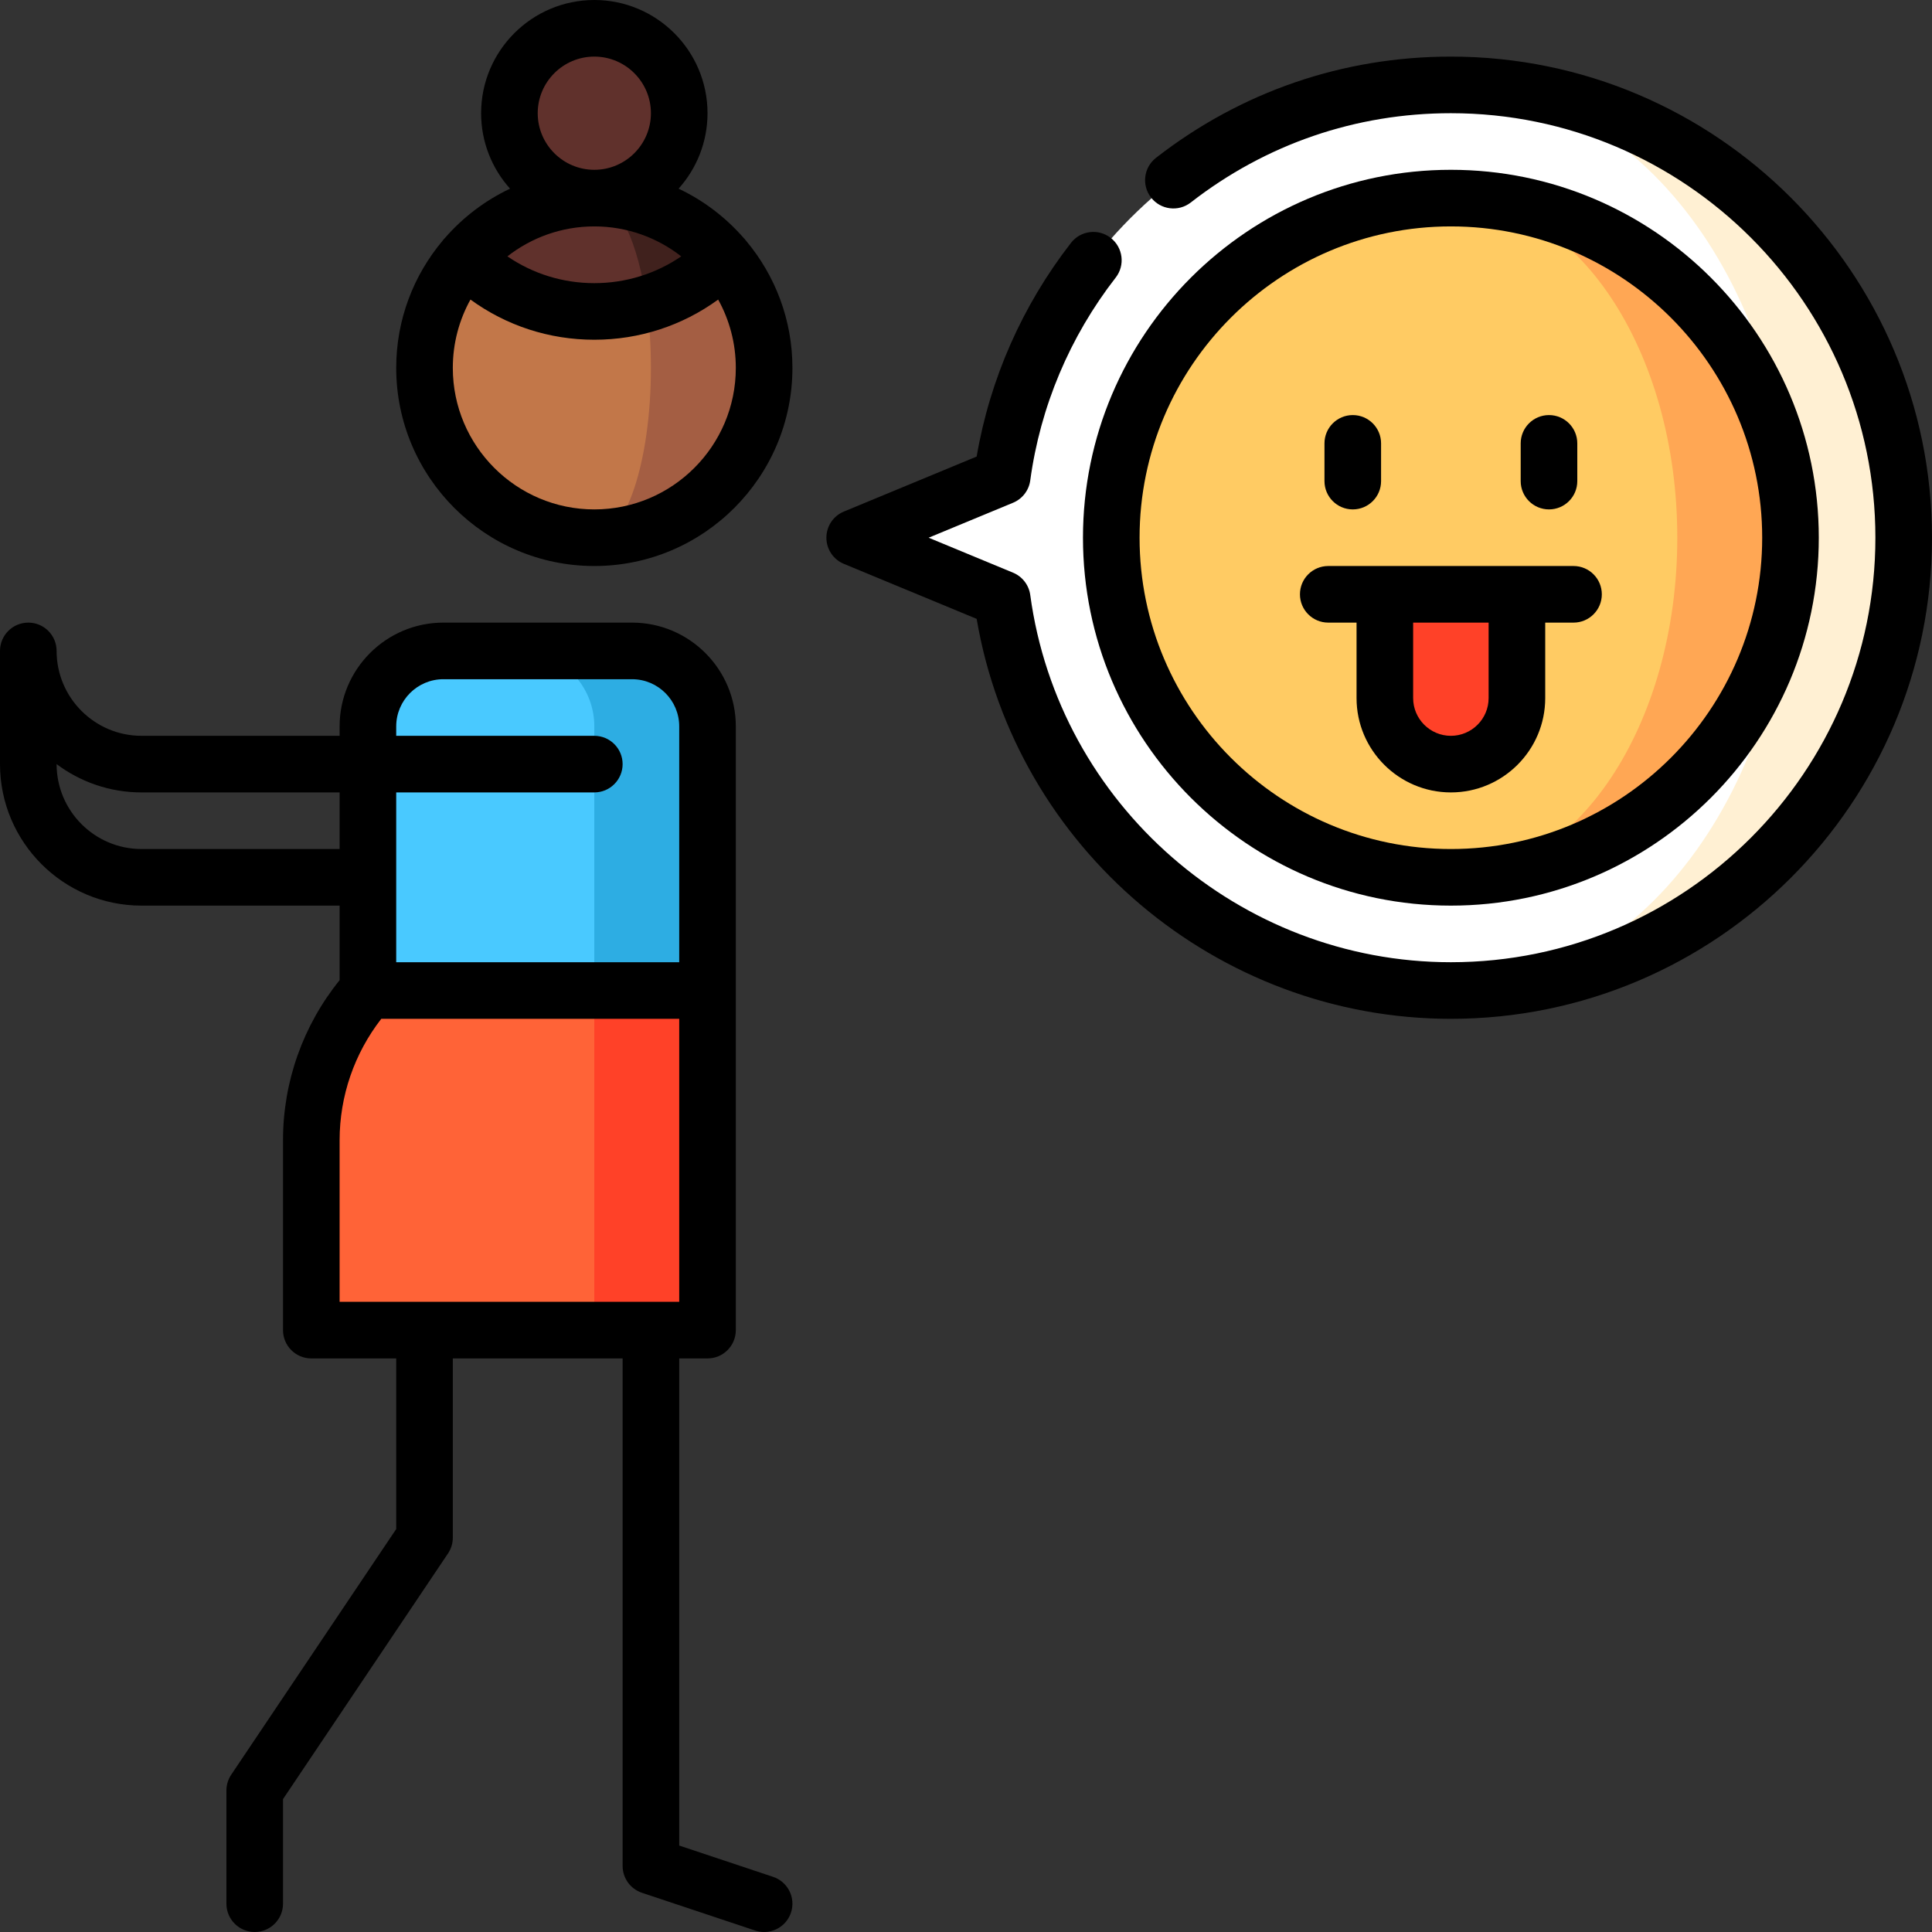 <?xml version="1.0" encoding="iso-8859-1"?>
<!-- Generator: Adobe Illustrator 19.0.0, SVG Export Plug-In . SVG Version: 6.00 Build 0)  -->
<svg version="1.1" id="Capa_1" xmlns="http://www.w3.org/2000/svg" xmlns:xlink="http://www.w3.org/1999/xlink" x="0px" y="0px"
	 viewBox="0 0 512.002 512.002" style="enable-background:new 0 0 512.002 512.002;" xml:space="preserve">
<rect x="0" y="0" width="512.002" height="512.002" fill="#333333" stroke="none"/>
<path style="fill:#FFF0D3;" d="M384.501,22.5v240c66.168,0,120-53.832,120-120S450.669,22.5,384.501,22.5z"/>
<path style="fill:#FFFFFF;" d="M474.501,142.5c0-66.168-40.374-120-90-120c-60.676,0-110.971,45.269-118.903,103.806L226.501,142.5
	l39.097,16.194C273.53,217.231,323.825,262.5,384.501,262.5C434.127,262.5,474.501,208.668,474.501,142.5z"/>
<path style="fill:#FFA754;" d="M384.501,52.5v180c49.706,0,90-40.294,90-90S434.207,52.5,384.501,52.5z"/>
<path style="fill:#FFCB63;" d="M444.501,142.5c0-49.706-26.863-90-60-90c-49.706,0-90,40.294-90,90s40.294,90,90,90
	C417.638,232.5,444.501,192.206,444.501,142.5z"/>
<path style="fill:#FF4128;" d="M367.001,157.5V185c0,9.665,7.835,17.5,17.5,17.5c9.665,0,17.5-7.835,17.5-17.5v-27.5H367.001z"/>
<path style="fill:#2DADE3;" d="M167.501,172.5h-30v120l50-30v-70C187.501,181.454,178.547,172.5,167.501,172.5z"/>
<path style="fill:#49C9FF;" d="M137.501,172.5h-20c-11.046,0-20,8.954-20,20v100h60v-100
	C157.501,181.454,148.547,172.5,137.501,172.5z"/>
<polygon style="fill:#FF4128;" points="187.501,262.5 157.501,262.5 137.501,300 157.501,352.5 187.501,352.5 "/>
<path style="fill:#FF6337;" d="M157.501,262.5h-60c-9.329,10.575-15,24.454-15,39.665V352.5h75V262.5z"/>
<circle style="fill:#60312C;" cx="157.5" cy="30" r="22.5"/>
<path style="fill:#A45E43;" d="M191.756,68.335c0.01-0.01-34.255-0.005-34.255-0.005v74.17c24.85,0,45-20.15,45-45
	C202.501,86.38,198.456,76.185,191.756,68.335z"/>
<path style="fill:#C27749;" d="M171.391,80.51l-48.145-12.175c-6.7,7.85-10.745,18.045-10.745,29.165c0,24.85,20.15,45,45,45
	c8.28,0,15-20.15,15-45C172.501,91.49,172.111,85.75,171.391,80.51z"/>
<path style="fill:#40211D;" d="M157.501,52.5l13.89,28.01c7.45-2.23,14.475-6.295,20.365-12.175
	C183.506,58.645,171.221,52.5,157.501,52.5z"/>
<path style="fill:#60312C;" d="M157.501,52.5c-13.72,0-26.005,6.145-34.255,15.835c13.04,13.04,31.645,17.105,48.145,12.175
	C169.161,64.08,163.781,52.5,157.501,52.5z"/>
<path d="M384.501,15c-28.567,0-55.589,9.276-78.146,26.826c-3.269,2.543-3.857,7.256-1.314,10.525
	c2.544,3.269,7.256,3.858,10.525,1.314C335.464,38.183,359.302,30,384.501,30c62.033,0,112.5,50.467,112.5,112.5
	S446.534,255,384.501,255c-56.031,0-103.954-41.835-111.471-97.313c-0.358-2.645-2.096-4.9-4.562-5.922L246.1,142.5l22.368-9.265
	c2.466-1.021,4.204-3.277,4.562-5.922c2.645-19.518,10.474-38.103,22.641-53.746c2.543-3.27,1.954-7.982-1.316-10.525
	c-3.271-2.544-7.982-1.954-10.525,1.316c-12.892,16.577-21.489,36.077-25.004,56.635l-35.194,14.578
	c-2.803,1.161-4.63,3.896-4.63,6.929s1.827,5.768,4.63,6.929l35.193,14.578C269.184,224.734,322.456,270,384.501,270
	c70.304,0,127.5-57.196,127.5-127.5S454.805,15,384.501,15z"/>
<path d="M352.001,165h7.5v20c0,13.785,11.215,25,25,25c13.785,0,25-11.215,25-25v-20h7.5c4.142,0,7.5-3.358,7.5-7.5
	s-3.358-7.5-7.5-7.5h-65c-4.142,0-7.5,3.358-7.5,7.5S347.859,165,352.001,165z M394.501,185c0,5.514-4.486,10-10,10
	c-5.514,0-10-4.486-10-10v-20h20V185z"/>
<path d="M358.501,135c4.142,0,7.5-3.358,7.5-7.5v-10c0-4.142-3.358-7.5-7.5-7.5c-4.142,0-7.5,3.358-7.5,7.5v10
	C351.001,131.642,354.359,135,358.501,135z"/>
<path d="M410.501,135c4.142,0,7.5-3.358,7.5-7.5v-10c0-4.142-3.358-7.5-7.5-7.5c-4.142,0-7.5,3.358-7.5,7.5v10
	C403.001,131.642,406.359,135,410.501,135z"/>
<path d="M384.501,240c53.762,0,97.5-43.738,97.5-97.5S438.263,45,384.501,45c-53.762,0-97.5,43.738-97.5,97.5
	S330.739,240,384.501,240z M384.501,60c45.491,0,82.5,37.009,82.5,82.5s-37.009,82.5-82.5,82.5c-45.491,0-82.5-37.009-82.5-82.5
	S339.01,60,384.501,60z"/>
<path d="M204.873,497.385l-24.872-8.291V360h7.5c4.142,0,7.5-3.358,7.5-7.5v-160c0-15.164-12.336-27.5-27.5-27.5h-50
	c-15.164,0-27.5,12.336-27.5,27.5v2.5h-52.5c-12.407,0-22.5-10.093-22.5-22.5c0-4.142-3.358-7.5-7.5-7.5s-7.5,3.358-7.5,7.5v30
	c0,20.678,16.822,37.5,37.5,37.5h52.5v19.759c-9.693,11.989-15,26.935-15,42.406V352.5c0,4.142,3.358,7.5,7.5,7.5h22.5v45.214
	l-43.726,65.104c-0.831,1.236-1.274,2.692-1.274,4.182v30c0,4.142,3.358,7.5,7.5,7.5s7.5-3.358,7.5-7.5v-27.715l43.726-65.104
	c0.831-1.236,1.274-2.692,1.274-4.182V360h45v134.5c0,3.228,2.066,6.094,5.128,7.115l30,10c0.787,0.262,1.586,0.387,2.373,0.387
	c3.14,0,6.066-1.988,7.114-5.13C210.926,502.942,208.802,498.695,204.873,497.385z M105.001,192.5c0-6.893,5.607-12.5,12.5-12.5h50
	c6.893,0,12.5,5.607,12.5,12.5V255h-75v-45h52.5c4.142,0,7.5-3.358,7.5-7.5s-3.358-7.5-7.5-7.5h-52.5
	C105.001,195,105.001,192.5,105.001,192.5z M37.501,225c-12.407,0-22.5-10.093-22.5-22.5c6.272,4.699,14.064,7.5,22.5,7.5h52.5v15
	H37.501z M90.001,302.165c0-11.687,3.905-22.982,11.039-32.165h78.961v75h-90C90.001,345,90.001,302.165,90.001,302.165z"/>
<path d="M157.501,150c28.949,0,52.5-23.552,52.5-52.5c0-12.814-4.62-24.564-12.275-33.689c-0.205-0.269-0.422-0.532-0.668-0.778
	c-4.778-5.462-10.622-9.916-17.222-13.032c4.762-5.312,7.665-12.323,7.665-20.001c0-16.542-13.458-30-30-30s-30,13.458-30,30
	c0,7.678,2.903,14.689,7.665,20.001c-6.6,3.116-12.444,7.57-17.194,13.007c-0.274,0.271-0.491,0.533-0.696,0.803
	c-7.654,9.125-12.275,20.875-12.275,33.689C105.001,126.448,128.552,150,157.501,150z M157.501,135c-20.678,0-37.5-16.823-37.5-37.5
	c0-6.565,1.701-12.739,4.678-18.112c9.49,6.91,20.87,10.648,32.822,10.648c11.953,0,23.332-3.739,32.822-10.648
	c2.977,5.373,4.678,11.546,4.678,18.112C195.001,118.177,178.179,135,157.501,135z M134.469,67.939
	C140.83,62.971,148.823,60,157.501,60c8.678,0,16.671,2.971,23.032,7.939c-6.742,4.611-14.697,7.097-23.032,7.097
	C149.166,75.036,141.211,72.55,134.469,67.939z M142.501,30c0-8.271,6.729-15,15-15s15,6.729,15,15s-6.729,15-15,15
	S142.501,38.271,142.501,30z"/>
<g>
</g>
<g>
</g>
<g>
</g>
<g>
</g>
<g>
</g>
<g>
</g>
<g>
</g>
<g>
</g>
<g>
</g>
<g>
</g>
<g>
</g>
<g>
</g>
<g>
</g>
<g>
</g>
<g>
</g>
</svg>
